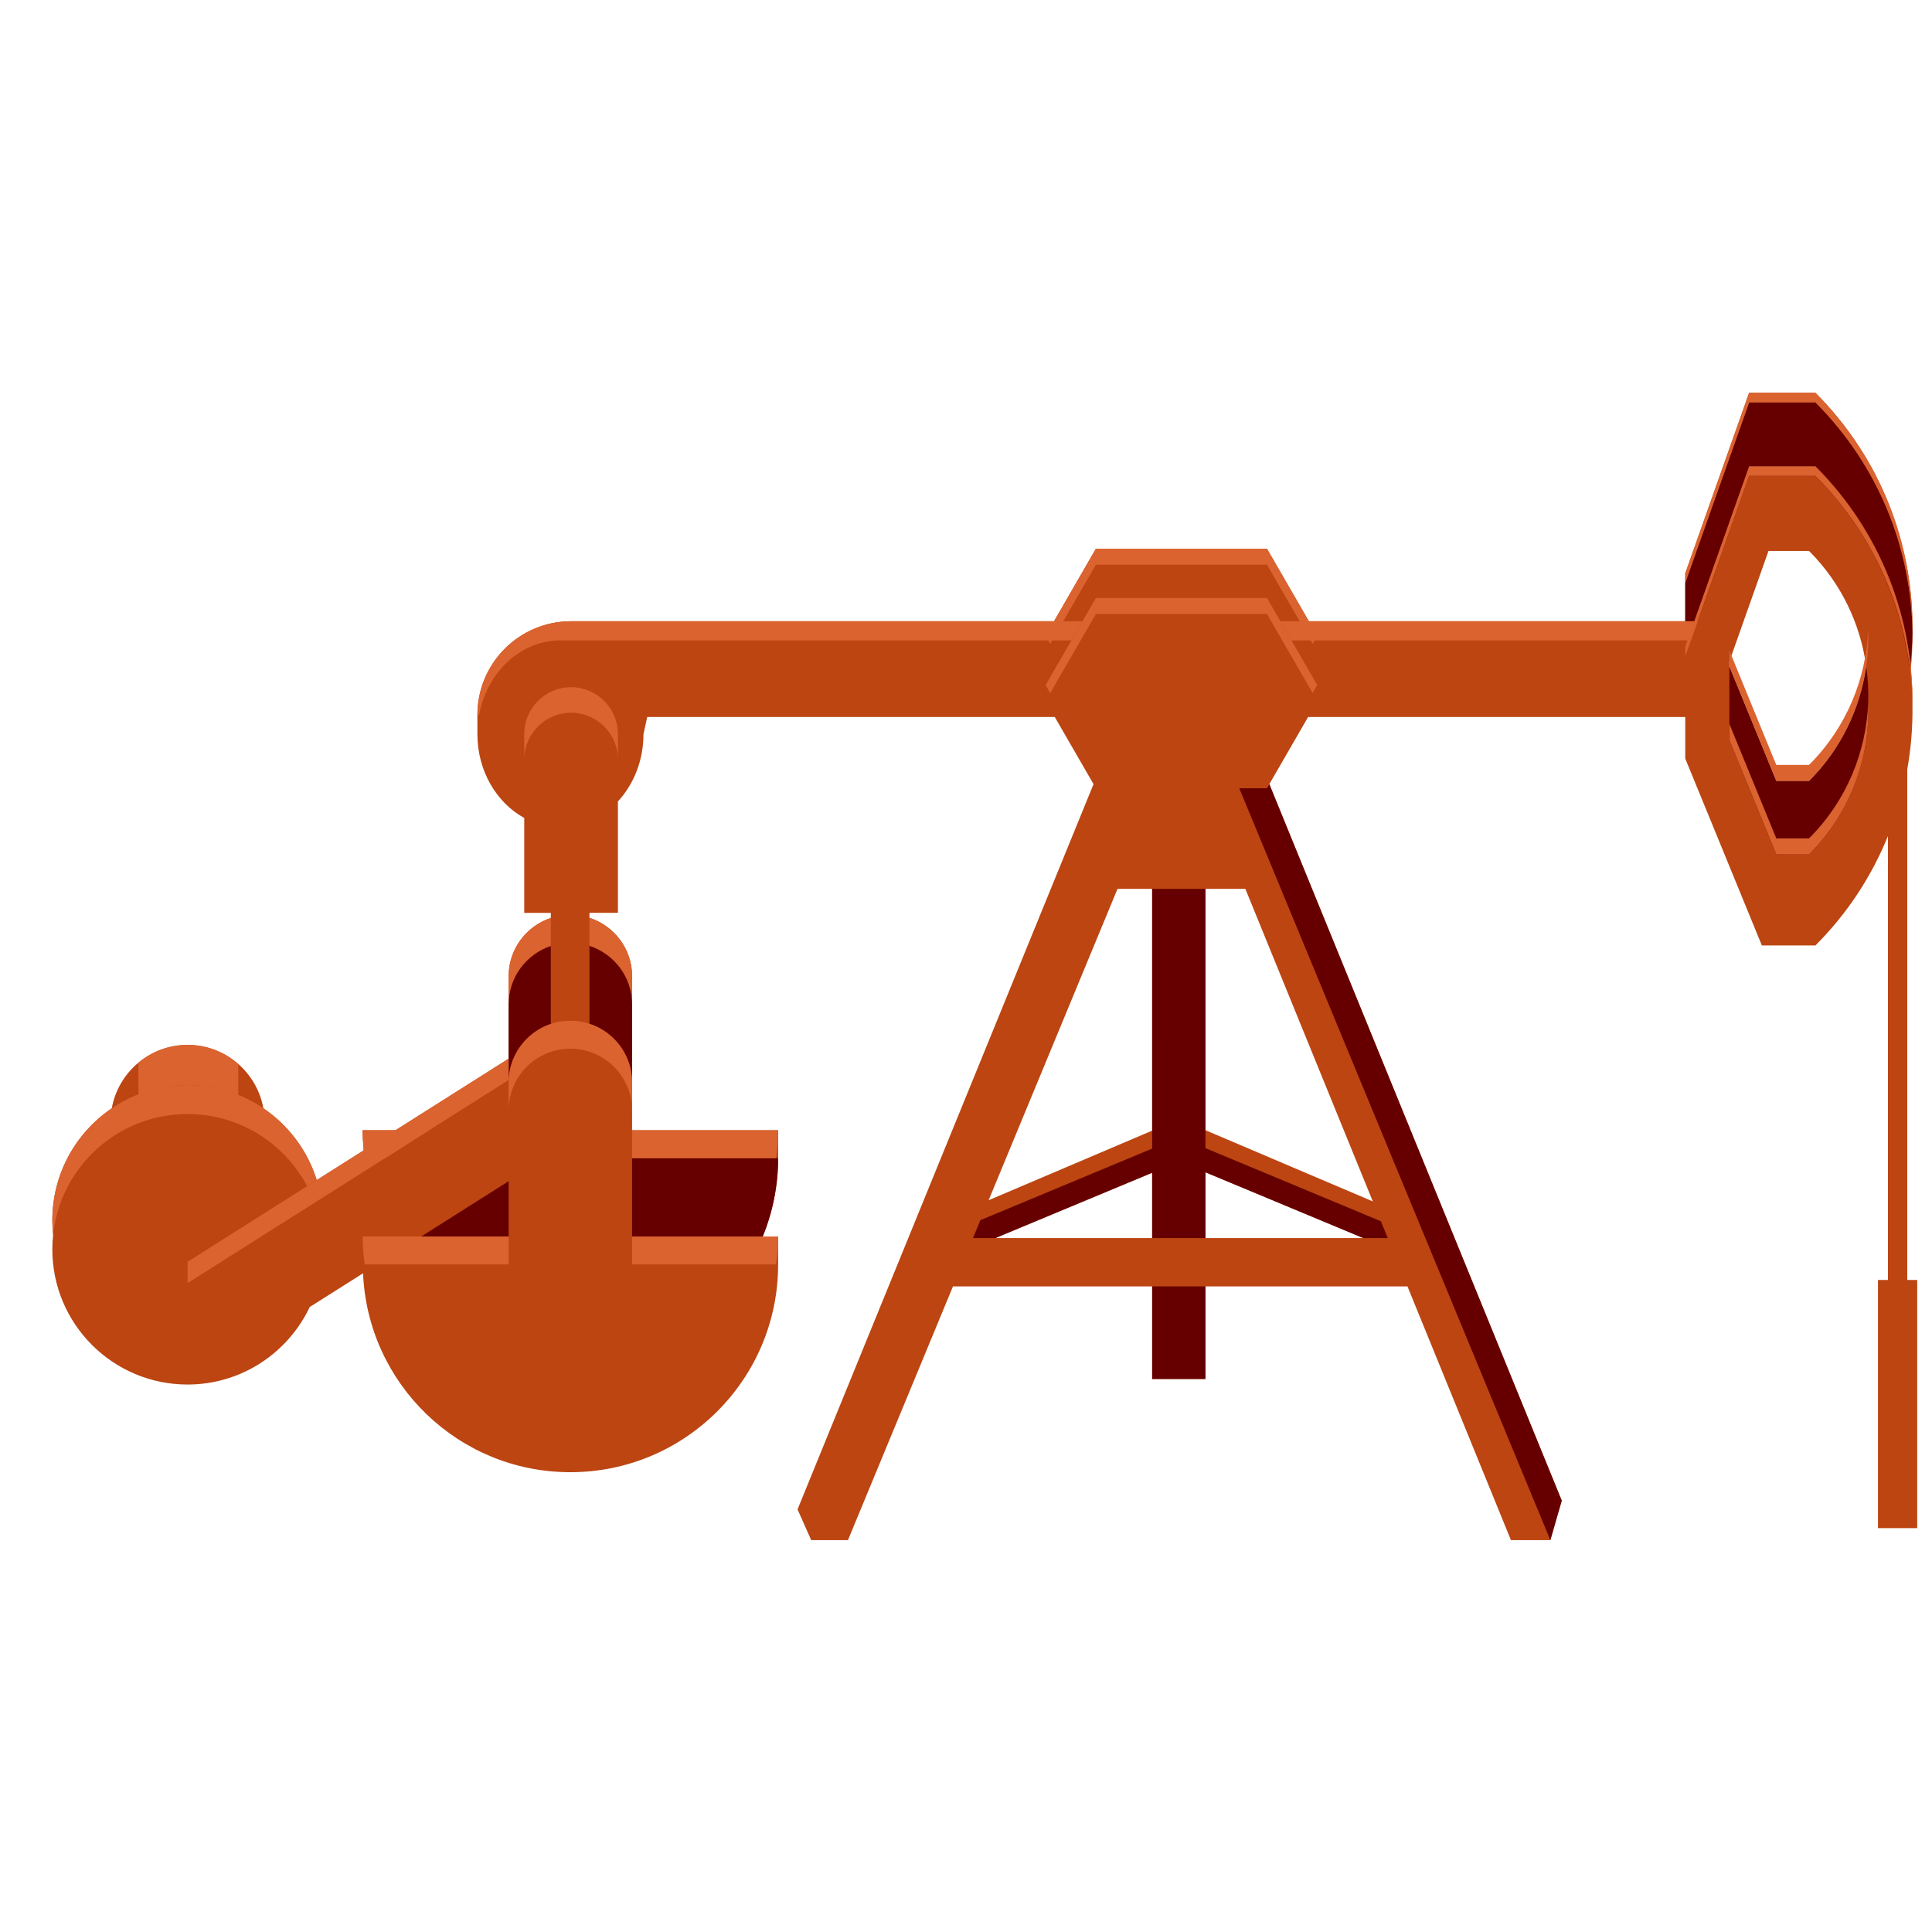 <svg version="1.1" id="Layer_1" xmlns="http://www.w3.org/2000/svg" xmlns:xlink="http://www.w3.org/1999/xlink" x="0px" y="0px" viewBox="0 0 100 100" xml:space="preserve"><desc>Copyright Opto 22</desc> 
<g>
<g id="shape">
	<path fill="#BC4512" d="M98.719,66.25V39.826c0.194-1.087,0.285-2.19,0.269-3.291c0.009-0.635-0.026-1.268-0.086-1.901
		c0.06-0.632,0.095-1.266,0.086-1.901c0.064-4.481-1.603-8.982-5.023-12.402h-3.432l-3.306,9.345v0.495v1.984H67.746L65.578,28.4
		h-8.853l-2.168,3.755H29.669h-0.11c-2.677,0-4.849,2.169-4.849,4.848c0,0,0,0.342,0,0.991c0,1.916,0.994,3.557,2.425,4.345v3.589
		v1.322h1.375v0.262c-1.265,0.425-2.183,1.607-2.183,3.016v1.448v2.821L20.473,58.5h-1.705c0,0.285,0.018,0.564,0.043,0.842
		c0.005,0.067,0.004,0.136,0.01,0.203l-2.427,1.536c-0.476-1.53-1.463-2.834-2.761-3.715c-0.337-1.865-1.962-3.282-3.924-3.282
		s-3.587,1.417-3.924,3.282c-1.856,1.259-3.076,3.385-3.076,5.797c0,0.254,0.015,0.503,0.041,0.75
		c-0.026,0.247-0.041,0.496-0.041,0.75c0,3.866,3.134,7,7,7c2.795,0,5.201-1.643,6.323-4.012l2.76-1.746
		c0.241,5.725,4.946,10.296,10.731,10.296c5.939,0,10.753-4.815,10.753-10.753c0,0,0-1.163,0-1.448H39.48
		c0.51-1.251,0.796-2.618,0.796-4.052c0,0,0-1.163,0-1.448h-7.559v-1.025v-1.448v-4.052v-1.448c0-1.418-0.929-2.605-2.207-3.023
		v-0.255h1.473v-1.322v-4.444c0.813-0.882,1.324-2.116,1.324-3.489l0.194-0.882h21.094l2.006,3.475l-15.32,37.538l0.706,1.592h1.903
		l5.436-13.133h10.31v4.793h2.757v-4.793H72.85l5.356,13.133h2.039l0.591-2.045L65.7,40.588l2.007-3.475h19.521v1.653v0.496
		l3.966,9.675h2.772c1.671-1.671,2.917-3.602,3.753-5.661V66.25h-0.516v12.847h0.516h1h0.516V66.25H98.719z M59.635,64.083h-8.119
		l8.119-3.383V64.083z M59.635,58.522l-8.464,3.602l6.671-16.116h1.793V58.522z M62.393,64.083v-3.406l8.174,3.406H62.393z
		 M71.057,62.185l-8.664-3.687v-12.49h2.067L71.057,62.185z M93.636,40.418H91.94l-2.427-5.92v-0.262l2.023-5.718h2.1
		c1.674,1.674,2.65,3.773,2.956,5.95C96.286,36.645,95.31,38.744,93.636,40.418z"></path>
</g>
<g id="dark">
	<path fill="#660000" d="M89.512,37.473v0.826l2.427,5.921h1.696c2.159-2.159,3.171-5.022,3.061-7.85
		c0.025-0.635-0.016-1.271-0.104-1.901c-0.306,2.176-1.282,4.275-2.956,5.949H91.94l-2.427-5.92v0.565L89.512,37.473L89.512,37.473z
		"></path>
	<path fill="#660000" d="M93.966,20.828h-3.432l-3.306,9.344v1.984h0.643l2.663-7.526h3.432c2.808,2.808,4.423,6.347,4.88,10.005
		c0.079-0.631,0.134-1.265,0.143-1.901C98.926,28.417,97.259,24.12,93.966,20.828z"></path>
	<polygon fill="#660000" points="65.7,40.588 65.578,40.799 64.144,40.799 80.245,79.716 80.836,77.672 	"></polygon>
	<g>
		<polygon fill="#660000" points="71.475,63.212 62.393,59.427 62.393,46.008 59.635,46.008 59.635,59.451 50.745,63.155 
			50.361,64.083 51.517,64.083 59.635,60.701 59.635,64.083 62.393,64.083 62.393,60.677 70.567,64.083 71.831,64.083 		"></polygon>
		<rect x="59.635" y="66.583" fill="#660000" width="2.757" height="4.793"></rect>
	</g>
	<path fill="#660000" d="M32.717,59.947V64h6.763c0.51-1.251,0.796-2.618,0.796-4.052L32.717,59.947L32.717,59.947z"></path>
	<g>
		<path fill="#660000" d="M30.51,48.952v4.052c1.277,0.418,2.207,1.605,2.207,3.023v-4.052C32.717,50.557,31.788,49.37,30.51,48.952
			z"></path>
		<path fill="#660000" d="M28.51,48.959c-1.265,0.425-2.183,1.607-2.183,3.016v4.052c0-1.409,0.918-2.591,2.183-3.016V48.959z"></path>
	</g>
	<polygon fill="#660000" points="21.803,64 26.327,64 26.327,61.138 	"></polygon>
</g>
<g id="hlight">
	<path fill="#DB6330" d="M93.636,44.22c2.159-2.159,3.171-5.022,3.061-7.85c-0.1,2.552-1.112,5.076-3.061,7.024H91.94l-2.427-5.921
		v0.826l2.427,5.921C91.94,44.22,93.636,44.22,93.636,44.22z"></path>
	<path fill="#DB6330" d="M93.966,24.629c3.293,3.293,4.961,7.59,5.023,11.905c0.064-4.481-1.603-8.982-5.023-12.401h-3.432
		l-3.306,9.344v0.495l3.306-9.343C90.534,24.629,93.966,24.629,93.966,24.629z"></path>
	<path fill="#DB6330" d="M93.636,40.418c2.159-2.159,3.171-5.022,3.061-7.85c-0.1,2.552-1.112,5.076-3.061,7.024H91.94l-2.427-5.92
		v0.826l2.427,5.92C91.94,40.418,93.636,40.418,93.636,40.418z"></path>
	<path fill="#DB6330" d="M93.966,20.828c3.293,3.293,4.961,7.59,5.023,11.906c0.064-4.481-1.603-8.982-5.023-12.402h-3.432
		l-3.306,9.345v0.495l3.306-9.344C90.534,20.828,93.966,20.828,93.966,20.828z"></path>
	<polygon fill="#DB6330" points="65.578,29.227 67.944,33.324 68.182,32.911 65.578,28.4 56.724,28.4 54.12,32.911 54.359,33.324 
		56.724,29.227 	"></polygon>
	<polygon fill="#DB6330" points="56.724,31.778 65.578,31.778 67.943,35.874 68.182,35.461 65.578,30.951 56.724,30.951 
		54.12,35.461 54.359,35.874 	"></polygon>
	<g>
		<path fill="#DB6330" d="M32.717,64v1.448h7.45c0.064-0.475,0.109-0.956,0.109-1.448H32.717z"></path>
		<path fill="#DB6330" d="M26.327,65.447V64h-7.558c0,0.492,0.045,0.973,0.109,1.448L26.327,65.447L26.327,65.447z"></path>
		<path fill="#DB6330" d="M29.522,54.28c1.764,0,3.195,1.43,3.195,3.195v-1.448c0-1.765-1.431-3.195-3.195-3.195
			s-3.195,1.43-3.195,3.195v1.448C26.327,55.71,27.758,54.28,29.522,54.28z"></path>
	</g>
	<path fill="#DB6330" d="M32.717,58.5v1.448h7.45c0.064-0.475,0.109-0.956,0.109-1.448H32.717z"></path>
	<path fill="#DB6330" d="M19.928,59.947l2.288-1.448h-3.448c0,0.492,0.045,0.973,0.109,1.448H19.928z"></path>
	<g>
		<path fill="#DB6330" d="M28.51,47.511c-1.265,0.425-2.183,1.607-2.183,3.016v1.448c0-1.409,0.918-2.591,2.183-3.016V47.511z"></path>
		<path fill="#DB6330" d="M30.51,47.504v1.448c1.277,0.418,2.207,1.605,2.207,3.023v-1.448
			C32.717,49.109,31.788,47.922,30.51,47.504z"></path>
	</g>
	<polygon fill="#DB6330" points="9.709,65.31 9.709,66.413 26.327,55.899 26.327,54.796 	"></polygon>
	<path fill="#DB6330" d="M56.029,32.155h-26.36h-0.11c-2.677,0-4.849,2.169-4.849,4.848l0.092-0.004
		c0.408-2.199,2.135-3.852,4.206-3.852h0.097h26.35L56.029,32.155z"></path>
	<path fill="#DB6330" d="M29.559,35.57c-1.339,0-2.424,1.086-2.424,2.424v1.322c0-1.339,1.085-2.424,2.424-2.424
		c1.338,0,2.424,1.085,2.424,2.424v-1.322C31.983,36.656,30.898,35.57,29.559,35.57z"></path>
	<polygon fill="#DB6330" points="87.871,32.155 66.273,32.155 66.846,33.146 87.52,33.146 	"></polygon>
	<path fill="#DB6330" d="M15.897,61.395l0.497-0.315c-0.886-2.849-3.544-4.918-6.685-4.918c-3.866,0-7,3.134-7,7
		c0,0.254,0.015,0.503,0.041,0.75c0.374-3.513,3.346-6.25,6.959-6.25C12.394,57.663,14.723,59.176,15.897,61.395z"></path>
	<g>
		<path fill="#DB6330" d="M12.333,56.692v-1.614c-0.701-0.617-1.616-0.995-2.624-0.995c-0.969,0-1.853,0.347-2.542,0.921v1.655
			c0.79-0.31,1.642-0.497,2.542-0.497C10.641,56.163,11.521,56.361,12.333,56.692z"></path>
	</g>
</g>
</g>
</svg>